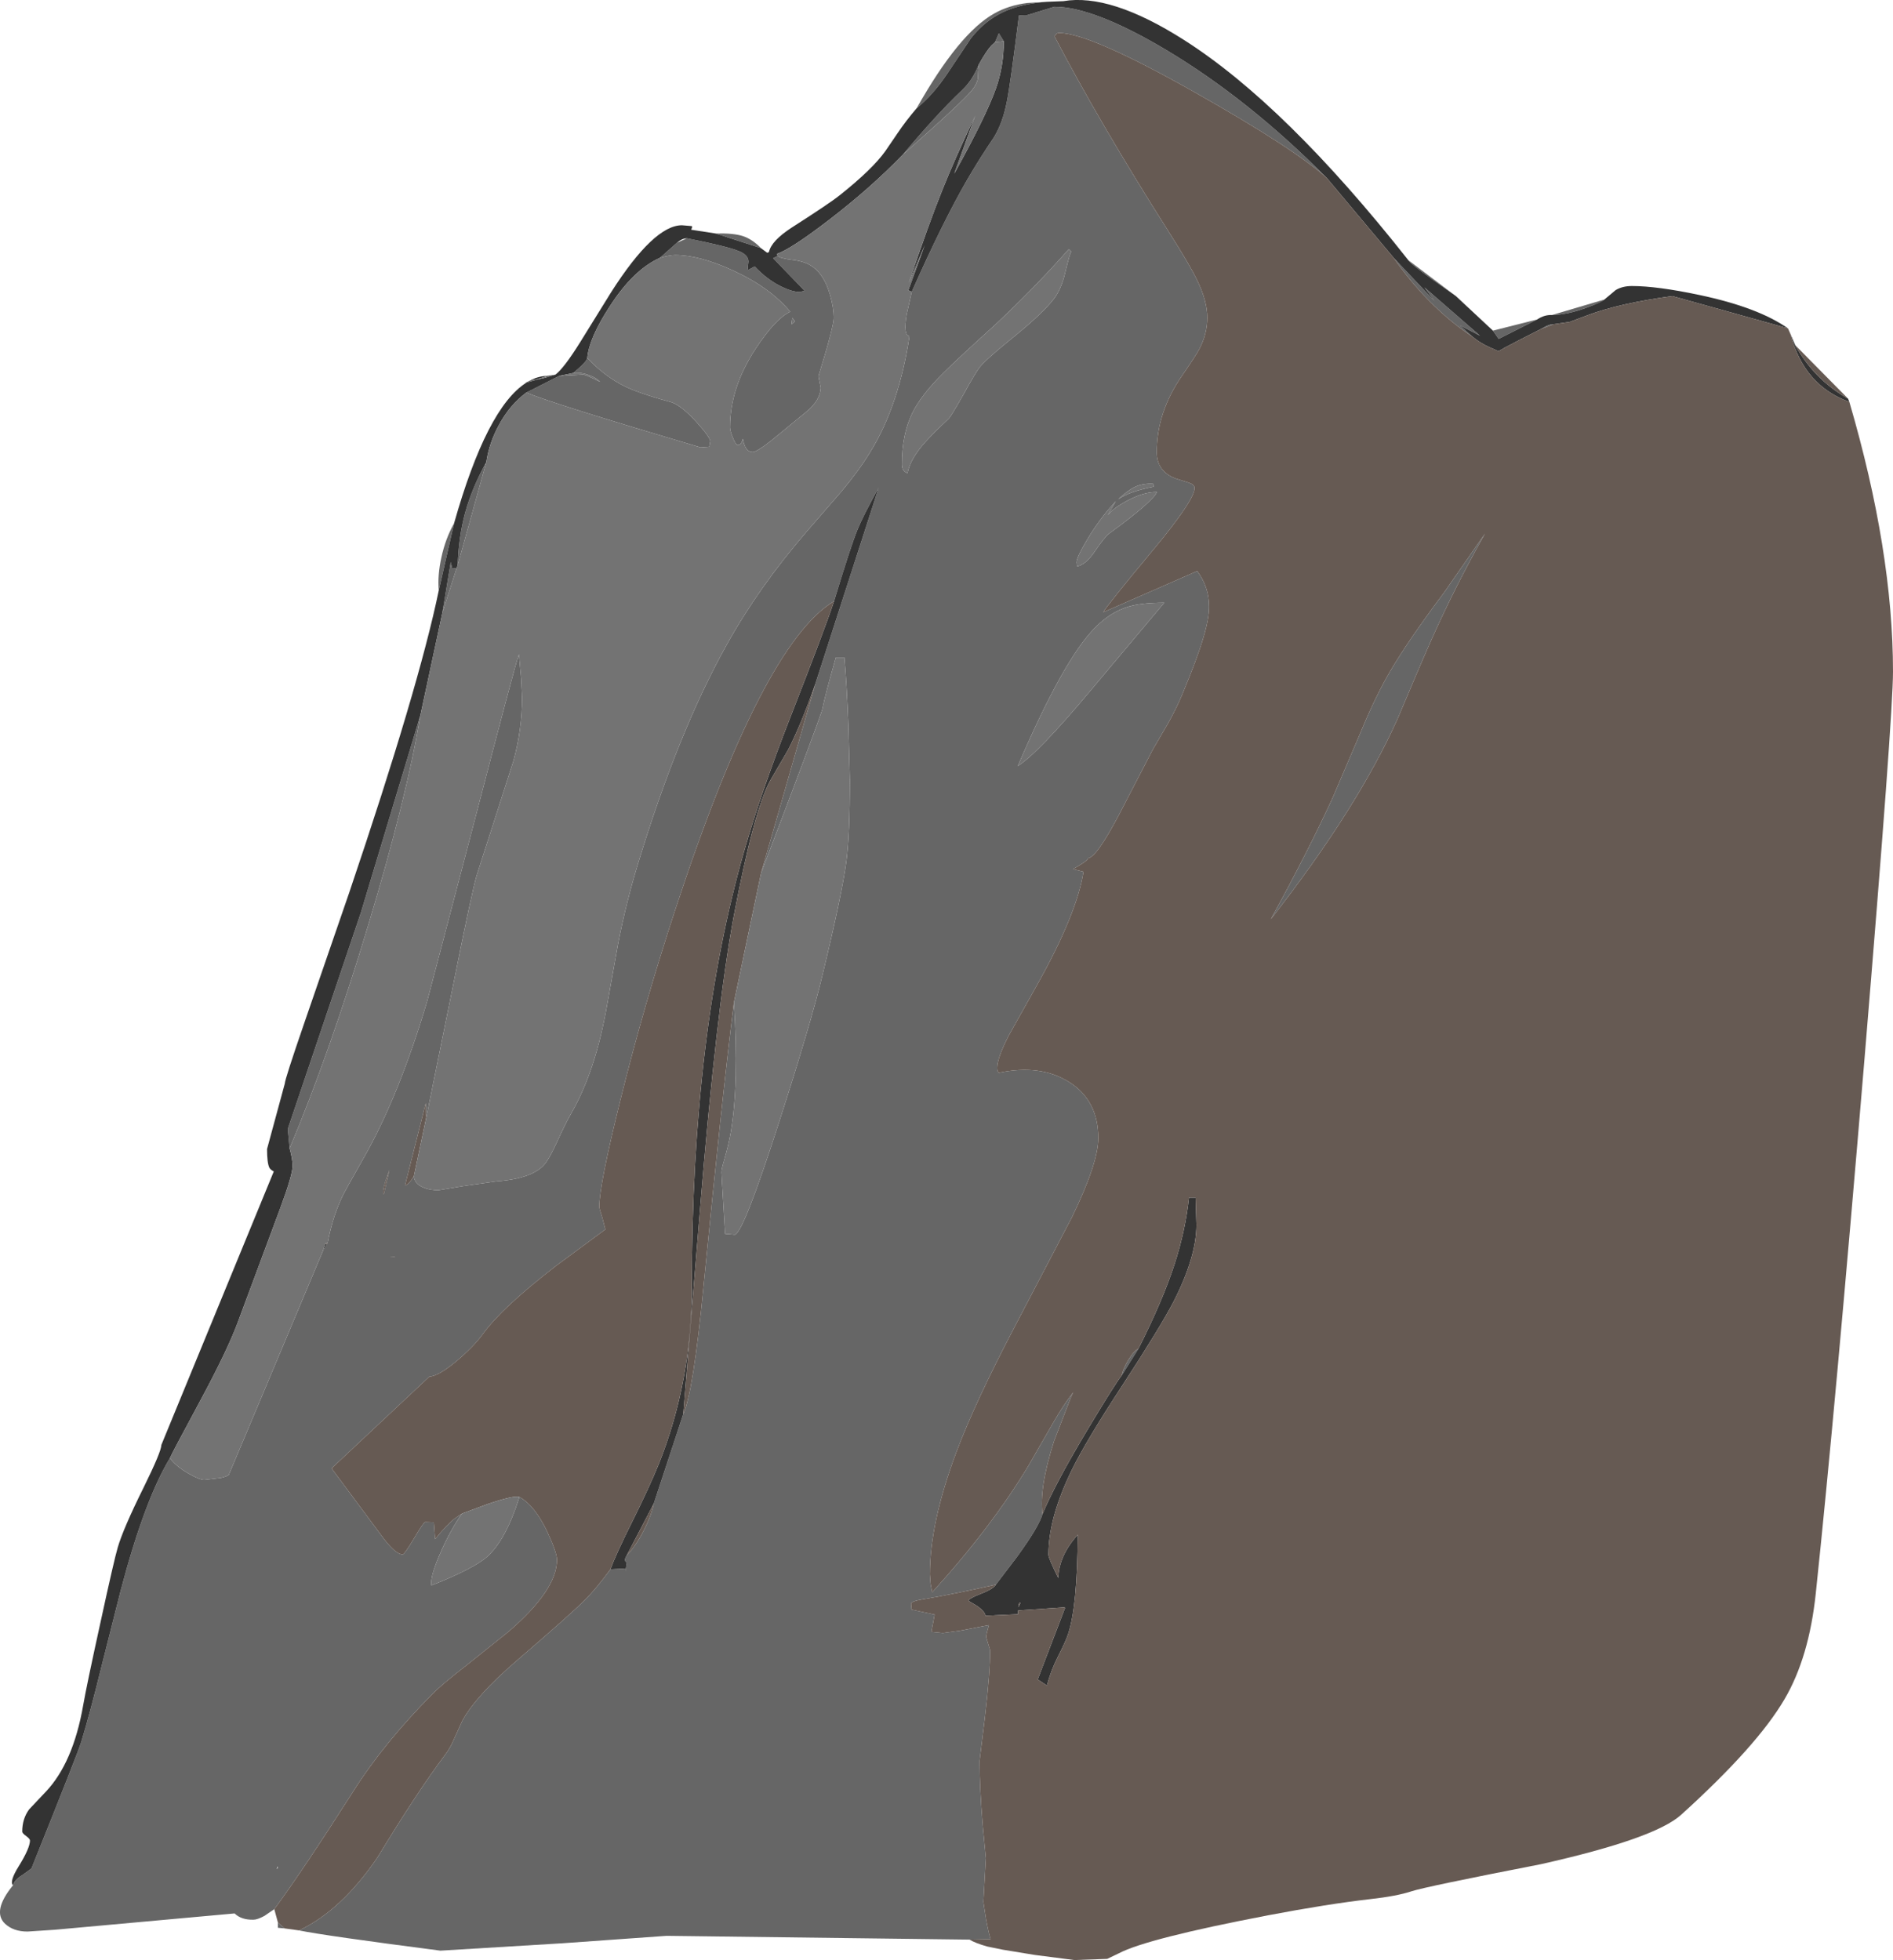 <?xml version="1.0" encoding="UTF-8" standalone="no"?>
<svg xmlns:ffdec="https://www.free-decompiler.com/flash" xmlns:xlink="http://www.w3.org/1999/xlink" ffdec:objectType="frame" height="595.15px" width="574.9px" xmlns="http://www.w3.org/2000/svg">
  <g transform="matrix(1.0, 0.0, 0.0, 1.0, -1.25, 0.05)">
    <use ffdec:characterId="99" height="595.15" transform="matrix(1.0, 0.0, 0.0, 1.0, 1.25, -0.05)" width="574.9" xlink:href="#shape0"/>
  </g>
  <defs>
    <g id="shape0" transform="matrix(1.0, 0.0, 0.0, 1.0, -1.25, 0.05)">
      <path d="M488.5 90.9 Q487.7 91.7 483.05 93.4 477.2 95.55 472.6 95.6 L488.5 90.9 M468.1 96.95 L456.4 102.85 454.65 100.35 468.1 96.95 M443.4 89.85 L436.5 85.0 Q429.5 80.0 428.95 78.95 L443.4 89.85 M319.1 0.5 Q311.35 1.1 306.05 3.55 300.4 6.15 296.1 11.6 L289.05 22.15 Q284.6 28.8 279.65 32.8 292.45 10.05 303.2 4.05 307.6 1.55 313.3 0.85 L319.1 0.5 M234.8 76.4 L234.65 76.6 234.25 76.7 234.8 76.4 M232.35 75.3 L218.6 70.85 Q224.0 70.7 226.9 71.65 229.75 72.6 232.35 75.3 M169.95 113.7 L166.9 114.65 166.95 114.3 167.05 114.1 169.95 113.7 M164.65 115.15 L161.1 116.15 160.65 116.25 161.8 115.7 161.9 115.65 Q163.25 115.1 164.2 115.15 L164.65 115.15 M139.15 158.85 L134.5 179.25 Q134.1 174.65 135.3 169.2 136.55 163.45 139.15 158.85 M5.2 572.4 Q5.6 570.75 8.1 569.25 L10.8 567.3 Q24.85 532.35 25.9 528.95 28.5 520.5 32.0 506.25 L37.9 482.9 Q45.15 455.4 52.85 442.7 54.7 445.2 58.55 447.4 61.85 449.3 63.3 449.3 L68.35 448.7 Q70.35 448.2 70.75 447.75 L99.25 379.95 100.45 377.8 100.75 377.35 Q102.2 369.65 105.15 363.4 106.15 361.3 111.65 351.65 122.4 332.8 131.0 303.9 L145.4 249.05 Q157.8 201.3 158.85 198.65 L159.5 205.8 159.8 211.7 Q159.8 221.5 157.15 231.1 L146.05 265.65 Q144.75 269.7 138.6 300.4 L130.7 339.3 130.55 334.9 124.25 359.9 Q125.3 359.8 126.95 357.1 127.05 359.25 129.65 360.45 131.7 361.35 134.4 361.35 L141.9 360.1 152.1 358.65 Q163.35 357.8 166.9 353.15 168.2 351.45 170.3 346.95 172.95 341.1 174.9 337.7 182.15 325.0 185.6 305.25 L189.0 286.3 Q191.45 273.85 195.1 261.9 207.2 222.25 221.85 195.9 231.7 178.2 246.2 161.4 L256.65 149.35 Q262.15 142.8 265.55 137.2 274.25 123.1 277.45 102.05 275.5 101.85 276.6 95.4 L278.15 88.55 Q287.5 67.5 294.85 54.75 298.8 47.95 303.1 41.65 305.75 37.3 307.0 31.0 308.15 25.25 310.7 4.65 L312.7 4.7 321.45 2.0 Q333.45 2.0 355.65 15.25 380.45 30.1 404.2 54.0 394.2 45.0 364.4 28.15 332.25 9.95 322.85 9.95 322.25 9.95 321.8 10.5 L321.5 11.0 Q335.2 37.25 356.05 70.1 362.7 80.55 364.9 85.2 367.9 91.45 367.9 96.4 367.9 101.3 365.5 105.9 364.55 107.75 360.25 114.0 352.55 125.1 352.55 137.25 352.55 143.1 358.3 145.25 L362.25 146.5 Q364.05 147.1 364.05 148.1 364.05 151.8 351.35 167.05 337.25 184.0 336.3 185.85 L364.85 173.35 Q368.45 178.25 368.45 184.1 368.45 187.8 366.7 193.6 364.85 199.9 360.3 210.8 358.75 214.6 356.15 219.3 L351.35 227.55 340.85 247.8 Q334.2 260.3 331.75 260.5 L331.65 260.7 Q331.3 261.5 327.1 263.85 L330.3 264.65 Q328.25 277.7 315.8 299.75 L307.65 314.3 Q304.1 321.2 304.1 324.2 304.1 325.2 304.55 325.7 317.15 323.0 325.85 328.45 334.8 334.0 334.8 345.55 334.8 353.05 326.8 369.55 L309.25 403.1 Q297.4 425.7 291.65 441.0 283.65 462.3 283.65 478.0 L283.85 480.75 284.35 483.45 Q302.35 463.65 313.5 445.15 L320.75 432.55 Q324.35 426.3 327.2 422.7 L326.55 424.05 321.4 437.4 Q316.8 451.7 317.85 459.7 316.75 463.55 310.1 472.7 L303.7 481.1 Q291.15 483.95 281.35 485.6 277.95 486.15 277.95 486.95 L278.1 488.7 285.1 490.2 284.1 495.45 287.6 495.8 292.8 495.1 301.6 493.4 Q300.75 496.25 300.75 497.05 L301.35 499.05 301.95 501.0 Q301.95 507.85 300.35 521.5 L298.75 534.6 Q298.75 542.7 299.7 554.2 L300.65 564.15 299.9 577.45 300.7 582.65 Q301.55 587.2 302.1 588.75 L295.7 588.9 203.7 587.75 172.15 590.0 135.0 592.25 Q99.85 587.7 92.05 586.1 104.85 580.1 115.85 564.0 128.15 543.75 136.45 532.75 137.95 530.8 139.2 527.85 L141.65 522.45 Q145.8 514.85 158.05 504.3 174.4 490.25 178.85 485.8 182.15 482.55 186.65 476.45 L191.2 476.2 191.2 477.05 191.6 474.45 191.15 474.0 Q190.85 473.35 191.55 472.3 194.45 469.25 196.85 464.5 199.05 460.15 199.8 456.5 L208.75 429.35 Q211.8 422.75 214.95 390.2 220.6 332.5 224.15 304.3 225.7 329.05 223.2 343.65 222.5 347.65 221.3 351.75 220.35 355.0 220.35 355.85 L221.45 374.6 224.35 374.85 Q226.85 374.85 237.9 340.55 247.65 310.25 251.1 295.75 257.0 271.25 258.3 261.4 259.35 253.35 259.35 236.8 L258.9 220.1 Q258.45 208.3 257.7 199.6 L255.1 199.6 Q251.9 210.7 250.95 215.45 248.95 221.7 232.4 265.0 L248.9 207.5 268.1 148.05 Q263.3 156.7 261.7 160.7 259.6 165.8 254.55 182.5 232.75 195.55 206.3 276.25 196.8 305.15 189.65 334.0 183.25 359.85 183.25 366.35 183.25 366.85 184.2 369.8 L185.1 373.25 170.0 384.4 Q153.65 397.05 147.95 404.95 145.05 408.9 140.0 413.15 134.45 417.8 131.65 417.95 L101.95 445.8 117.95 467.35 Q121.55 471.95 123.55 471.95 124.05 471.95 127.0 467.05 129.9 462.1 130.4 462.1 L133.0 462.2 133.4 467.3 Q136.8 463.05 139.5 460.9 L141.55 459.55 Q138.25 464.2 135.25 470.9 132.2 477.75 132.2 480.6 132.2 481.6 132.4 481.3 145.25 476.2 149.3 472.55 154.95 467.4 159.0 454.5 163.7 457.1 167.5 465.15 170.4 471.45 170.4 473.55 170.4 482.8 155.5 495.55 L143.0 505.55 Q135.55 511.3 132.55 514.35 117.8 529.25 108.65 543.7 92.9 568.4 84.55 579.65 L81.55 581.7 Q79.4 582.85 78.25 582.85 74.55 582.95 72.5 580.95 L17.95 585.9 9.6 586.45 Q5.3 586.45 2.75 584.05 -1.2 580.25 5.2 572.4 M89.2 348.65 L88.65 342.75 110.85 277.05 128.95 217.0 Q124.75 242.35 112.95 281.3 101.25 320.05 89.2 348.65 M135.6 186.0 L138.15 170.6 138.6 172.6 139.95 172.4 135.6 186.0 M140.25 171.55 Q140.5 163.1 142.5 155.7 144.65 147.95 148.95 140.25 L140.25 171.55 M161.1 119.15 L171.05 114.1 178.3 113.7 Q178.9 113.7 181.2 114.8 L183.5 115.9 Q182.65 114.85 180.35 113.95 177.7 112.9 175.35 113.2 179.45 109.8 179.6 108.65 185.9 115.35 193.45 118.35 197.7 120.05 205.35 122.15 208.4 123.3 212.85 128.2 216.95 132.75 216.95 133.95 L216.65 135.6 214.0 135.8 Q168.4 122.3 161.1 119.15 M201.65 78.25 L206.85 73.65 209.85 72.3 Q222.15 74.75 225.65 76.2 228.55 77.35 228.55 79.4 L228.4 80.75 Q228.3 81.45 228.5 81.9 L230.45 80.85 Q234.15 84.8 238.5 86.95 241.9 88.6 244.15 88.6 L245.6 88.25 236.05 78.35 237.45 77.65 Q238.15 78.4 241.85 78.85 245.85 79.3 248.2 81.05 251.65 83.6 253.35 89.55 254.45 93.4 254.45 96.45 254.45 99.15 249.8 114.2 L250.5 117.7 Q250.35 121.45 246.3 124.85 L235.45 133.75 Q231.05 137.2 229.85 137.2 228.85 137.2 228.25 136.55 227.3 135.65 226.85 133.2 226.35 135.1 225.35 135.1 224.7 135.1 223.8 132.8 222.95 130.7 222.95 129.75 222.95 117.7 230.7 105.9 236.7 96.75 241.25 94.6 235.0 87.15 223.8 82.05 213.7 77.4 206.3 77.4 204.65 77.4 201.65 78.25 M275.45 46.9 Q285.6 34.75 293.45 27.3 296.7 24.2 298.5 19.55 298.3 21.4 298.25 23.65 298.0 25.35 296.55 27.2 293.95 30.55 275.45 46.9 M303.45 12.75 L304.6 10.05 306.1 12.5 303.45 12.75 M424.6 78.35 L436.9 91.35 433.85 87.2 450.75 101.9 444.6 98.75 448.45 102.2 Q441.65 97.75 435.2 91.2 429.2 85.1 424.6 78.35 M469.15 99.9 L470.45 99.15 Q472.0 98.35 473.05 98.4 L469.15 99.9 M87.7 585.5 L85.65 585.3 85.65 583.7 87.7 585.5 M326.6 76.35 L325.85 75.6 Q315.55 87.25 303.65 98.4 292.0 108.95 287.8 113.15 281.0 119.85 278.3 125.4 275.15 131.9 275.15 140.9 275.15 143.05 276.85 143.6 277.75 139.2 282.2 134.25 284.65 131.5 289.35 127.1 290.2 126.2 293.95 119.55 297.75 112.65 298.95 111.25 301.15 108.65 309.6 101.85 317.75 95.2 321.15 90.9 323.55 87.9 324.8 82.55 326.1 77.05 326.6 76.35 M343.8 184.2 Q338.45 185.85 333.9 190.45 324.25 200.1 310.35 232.55 316.45 228.75 332.35 209.75 L354.85 182.95 Q347.9 182.95 343.8 184.2 M337.7 156.35 L340.1 152.15 Q335.1 157.55 331.3 164.0 328.2 169.25 328.2 170.65 L328.3 171.95 Q331.0 171.4 333.55 167.65 336.7 163.0 338.05 162.0 351.4 152.25 352.6 149.35 348.6 149.3 343.55 152.0 339.25 154.3 337.7 156.35 M351.5 146.85 Q348.55 146.65 346.15 147.7 343.75 148.8 340.85 151.55 344.3 149.15 351.6 147.75 L351.5 146.85 M452.25 161.95 Q443.25 177.9 436.15 193.8 432.2 202.7 425.7 218.2 413.5 245.4 387.2 279.05 398.75 258.0 406.1 241.9 L415.15 220.7 Q419.2 211.0 423.4 203.85 428.95 194.35 439.9 179.75 L452.25 161.95 M347.0 409.45 L341.9 417.6 Q342.25 415.75 343.8 413.1 345.5 410.2 347.0 409.45 M242.7 97.55 L241.85 96.45 241.6 98.45 242.7 97.55 M119.5 355.2 L118.3 358.7 Q117.2 362.3 117.8 362.6 L119.5 355.2 M121.1 381.55 L121.2 381.45 119.6 381.7 121.1 381.55 M85.6 567.15 L85.55 566.6 85.3 567.5 85.6 567.15" fill="#666666" fill-rule="evenodd" stroke="none"/>
      <path d="M488.5 90.9 L491.9 88.05 Q493.95 86.8 496.85 86.8 504.55 86.8 517.5 89.55 535.2 93.3 544.25 99.65 L509.15 89.85 Q493.2 92.0 483.45 95.65 L477.95 97.7 473.05 98.4 Q472.0 98.35 470.45 99.15 L469.15 99.9 Q461.8 103.6 458.35 105.45 L456.35 106.6 453.55 105.35 Q450.9 104.2 448.45 102.2 L444.6 98.75 450.75 101.9 433.85 87.2 436.9 91.35 424.6 78.35 404.2 54.0 Q380.45 30.1 355.65 15.25 333.45 2.0 321.45 2.0 L312.7 4.7 310.7 4.65 Q308.15 25.25 307.0 31.0 305.75 37.3 303.1 41.65 298.8 47.95 294.85 54.75 287.5 67.5 278.15 88.55 L277.1 88.1 282.1 74.4 277.25 85.85 Q283.25 68.0 287.55 57.35 291.15 48.35 297.4 35.15 L291.05 52.7 Q300.75 35.2 303.75 26.7 306.1 20.0 306.1 12.5 L304.6 10.05 303.45 12.75 302.35 13.75 Q300.75 15.5 298.5 19.55 296.7 24.2 293.45 27.3 285.6 34.75 275.45 46.9 265.6 57.1 252.8 66.9 241.3 75.7 237.15 77.05 L237.45 77.65 236.05 78.35 245.6 88.25 244.15 88.6 Q241.9 88.6 238.5 86.95 234.15 84.8 230.45 80.85 L228.5 81.9 Q228.3 81.45 228.4 80.75 L228.55 79.4 Q228.55 77.35 225.65 76.2 222.15 74.75 209.85 72.3 208.35 72.35 206.85 73.65 L201.65 78.25 Q193.6 81.85 186.45 92.95 180.15 102.6 179.6 108.65 179.45 109.8 175.35 113.2 L171.05 114.1 161.1 119.15 Q156.1 122.85 152.8 128.95 149.8 134.4 148.95 140.25 144.65 147.95 142.5 155.7 140.5 163.1 140.25 171.55 L139.95 172.4 138.6 172.6 138.15 170.6 135.6 186.0 128.95 217.0 110.85 277.05 88.65 342.75 89.2 348.65 Q90.1 351.9 90.1 353.95 90.1 356.75 86.4 366.7 L73.6 401.1 Q70.4 409.85 61.75 425.85 53.2 441.7 52.85 442.7 45.15 455.4 37.9 482.9 L32.0 506.25 Q28.5 520.5 25.9 528.95 24.85 532.35 10.8 567.3 L8.1 569.25 Q5.6 570.75 5.2 572.4 4.05 571.25 6.95 566.6 10.35 561.1 10.35 558.8 10.35 558.3 9.2 557.45 8.0 556.6 8.0 556.1 8.0 552.2 10.1 549.35 L15.2 543.95 Q23.45 535.2 26.5 517.8 27.55 511.75 31.75 492.65 35.9 473.55 37.0 469.85 38.65 464.15 44.85 451.65 50.25 440.7 50.25 438.7 L84.4 355.65 Q83.35 355.1 83.05 354.5 82.35 353.05 82.35 348.85 L87.75 328.95 Q87.75 327.75 93.6 310.75 L107.3 271.0 Q128.4 208.7 134.5 179.25 L139.15 158.85 Q149.1 123.7 161.1 116.15 L164.65 115.15 166.9 114.65 169.95 113.7 Q172.55 111.7 177.45 103.85 L186.9 88.6 Q199.85 68.35 208.35 68.35 L211.35 68.6 Q211.6 68.8 211.15 69.7 L218.6 70.85 232.35 75.3 234.25 76.7 234.65 76.6 234.8 76.4 Q235.55 73.05 241.7 69.05 253.2 61.7 256.25 59.25 266.2 51.35 270.15 45.8 L273.8 40.45 Q276.35 36.65 279.65 32.8 284.6 28.8 289.05 22.15 L296.1 11.6 Q300.4 6.15 306.05 3.55 311.35 1.1 319.1 0.5 L324.2 0.3 Q338.5 -2.15 360.85 12.1 391.7 31.75 428.95 78.95 429.5 80.0 436.5 85.0 L443.4 89.85 454.65 100.35 456.4 102.85 468.1 96.95 Q470.25 95.5 472.6 95.6 477.2 95.55 483.05 93.4 487.7 91.7 488.5 90.9 M545.05 101.45 L546.45 104.75 Q552.2 115.2 562.5 121.0 L562.9 122.0 Q549.1 117.0 545.05 101.45 M347.0 409.45 Q354.35 394.95 358.0 383.7 361.25 373.65 362.35 363.6 L364.35 363.6 364.6 371.85 Q364.6 381.65 357.6 395.3 353.65 402.9 342.15 420.55 331.1 437.4 326.65 446.5 319.65 460.95 319.65 472.05 319.65 473.05 322.65 479.1 322.8 472.45 328.55 465.95 328.45 487.65 325.65 496.05 324.95 498.25 322.5 503.05 320.35 507.3 319.2 511.75 L316.4 509.9 324.7 488.2 324.55 488.0 310.45 488.95 310.4 490.1 300.55 490.55 Q300.35 489.2 297.85 487.5 L295.4 486.05 Q295.45 485.3 299.0 483.95 302.9 482.45 303.7 481.1 L310.1 472.7 Q316.75 463.55 317.85 459.7 321.8 450.25 331.9 433.45 339.8 420.3 341.9 417.6 L347.0 409.45 M100.45 377.8 L99.25 379.95 100.1 377.5 100.45 377.8 M166.95 114.3 L164.2 115.15 Q163.25 115.1 161.9 115.65 164.45 114.25 167.05 114.1 L166.95 114.3 M254.55 182.5 Q259.6 165.8 261.7 160.7 263.3 156.7 268.1 148.05 L248.9 207.5 Q244.45 220.2 240.55 227.7 L235.15 237.0 Q230.15 246.1 224.05 278.35 218.8 306.35 213.75 368.3 L208.75 429.35 199.8 456.5 191.55 472.3 Q190.85 473.35 191.15 474.0 L191.6 474.45 191.2 477.05 191.2 476.2 186.65 476.45 Q188.2 472.15 193.2 462.1 198.65 451.15 201.4 444.3 211.35 419.35 211.35 390.8 211.35 313.75 227.25 258.4 232.3 240.75 241.35 217.55 251.85 190.75 254.55 182.5 M311.15 486.7 Q310.7 486.25 310.5 488.0 L311.15 486.7" fill="#333333" fill-rule="evenodd" stroke="none"/>
      <path d="M404.2 54.0 L424.6 78.35 Q429.2 85.1 435.2 91.2 441.65 97.75 448.45 102.2 450.9 104.2 453.55 105.35 L456.35 106.6 458.35 105.45 Q461.8 103.6 469.15 99.9 L473.05 98.4 477.95 97.7 483.45 95.65 Q493.2 92.0 509.15 89.85 L544.25 99.65 545.05 101.45 Q549.1 117.0 562.9 122.0 576.15 167.25 576.15 203.9 576.15 217.25 567.5 321.4 558.6 427.95 552.7 483.75 550.65 503.25 543.2 515.9 534.9 530.1 511.8 551.0 503.8 558.25 469.2 566.0 434.3 572.8 430.0 574.2 425.5 575.7 417.4 576.6 404.35 578.1 386.45 581.5 349.6 588.55 341.05 593.05 L337.5 594.75 327.5 595.1 315.5 593.55 305.75 591.95 301.1 591.0 Q297.4 589.95 295.7 588.9 L302.1 588.75 Q301.55 587.2 300.7 582.65 L299.9 577.45 300.65 564.15 299.7 554.2 Q298.75 542.7 298.75 534.6 L300.35 521.5 Q301.95 507.85 301.95 501.0 L301.35 499.05 300.75 497.05 Q300.75 496.25 301.6 493.4 L292.8 495.1 287.6 495.8 284.1 495.45 285.1 490.2 278.1 488.7 277.95 486.95 Q277.95 486.15 281.35 485.6 291.15 483.95 303.7 481.1 302.9 482.45 299.0 483.95 295.45 485.3 295.4 486.05 L297.85 487.5 Q300.35 489.2 300.55 490.55 L310.4 490.1 310.45 488.95 324.55 488.0 324.7 488.2 316.4 509.9 319.2 511.75 Q320.35 507.3 322.5 503.05 324.95 498.25 325.65 496.05 328.45 487.65 328.55 465.95 322.8 472.45 322.65 479.1 319.65 473.05 319.65 472.05 319.65 460.95 326.65 446.5 331.1 437.4 342.15 420.55 353.65 402.9 357.6 395.3 364.6 381.65 364.6 371.85 L364.35 363.6 362.35 363.6 Q361.25 373.65 358.0 383.7 354.35 394.95 347.0 409.45 345.5 410.2 343.8 413.1 342.25 415.75 341.9 417.6 339.8 420.3 331.9 433.45 321.8 450.25 317.85 459.7 316.8 451.7 321.4 437.4 L326.55 424.05 327.2 422.7 Q324.35 426.3 320.75 432.55 L313.5 445.15 Q302.35 463.65 284.35 483.45 L283.85 480.75 283.65 478.0 Q283.65 462.3 291.65 441.0 297.4 425.7 309.25 403.1 L326.8 369.55 Q334.8 353.05 334.8 345.55 334.8 334.0 325.85 328.45 317.15 323.0 304.55 325.7 304.1 325.2 304.1 324.2 304.1 321.2 307.65 314.3 L315.8 299.75 Q328.25 277.7 330.3 264.65 L327.1 263.85 Q331.3 261.5 331.65 260.7 L331.75 260.5 Q334.2 260.3 340.85 247.8 L351.35 227.55 356.15 219.3 Q358.75 214.6 360.3 210.8 364.85 199.9 366.7 193.6 368.45 187.8 368.45 184.1 368.45 178.25 364.85 173.35 L336.3 185.85 Q337.25 184.0 351.35 167.05 364.05 151.8 364.05 148.1 364.05 147.1 362.25 146.5 L358.3 145.25 Q352.55 143.1 352.55 137.25 352.55 125.1 360.25 114.0 364.55 107.75 365.5 105.9 367.9 101.3 367.9 96.4 367.9 91.45 364.9 85.2 362.7 80.55 356.05 70.1 335.2 37.25 321.5 11.0 L321.8 10.5 Q322.25 9.95 322.85 9.95 332.25 9.95 364.4 28.15 394.2 45.0 404.2 54.0 M546.45 104.75 L562.5 121.0 Q552.2 115.2 546.45 104.75 M92.05 586.1 L87.7 585.5 85.65 583.7 84.55 579.65 Q92.9 568.4 108.65 543.7 117.8 529.25 132.55 514.35 135.55 511.3 143.0 505.55 L155.5 495.55 Q170.4 482.8 170.4 473.55 170.4 471.45 167.5 465.15 163.7 457.1 159.0 454.5 157.45 453.9 149.35 456.65 L141.55 459.55 139.5 460.9 Q136.8 463.05 133.4 467.3 L133.0 462.2 130.4 462.1 Q129.9 462.1 127.0 467.05 124.05 471.95 123.55 471.95 121.55 471.95 117.95 467.35 L101.95 445.8 131.65 417.95 Q134.45 417.8 140.0 413.15 145.05 408.9 147.95 404.95 153.65 397.05 170.0 384.4 L185.1 373.25 184.2 369.8 Q183.25 366.85 183.25 366.35 183.25 359.85 189.65 334.0 196.8 305.15 206.3 276.25 232.75 195.55 254.55 182.5 251.85 190.75 241.35 217.55 232.3 240.75 227.25 258.4 211.35 313.75 211.35 390.8 211.35 419.35 201.4 444.3 198.65 451.15 193.2 462.1 188.2 472.15 186.65 476.45 182.15 482.55 178.85 485.8 174.4 490.25 158.05 504.3 145.8 514.85 141.65 522.45 L139.2 527.85 Q137.95 530.8 136.45 532.75 128.15 543.75 115.85 564.0 104.85 580.1 92.05 586.1 M452.25 161.95 L439.9 179.75 Q428.95 194.35 423.4 203.85 419.2 211.0 415.15 220.7 L406.1 241.9 Q398.75 258.0 387.2 279.05 413.5 245.4 425.7 218.2 432.2 202.7 436.15 193.8 443.25 177.9 452.25 161.95 M126.95 357.1 Q125.3 359.8 124.25 359.9 L130.55 334.9 130.7 339.3 126.95 357.1 M100.75 377.35 L100.45 377.8 100.1 377.5 100.75 377.35 M248.9 207.5 L232.4 265.0 224.15 304.3 Q220.6 332.5 214.95 390.2 211.8 422.75 208.75 429.35 L213.75 368.3 Q218.8 306.35 224.05 278.35 230.15 246.1 235.15 237.0 L240.55 227.7 Q244.45 220.2 248.9 207.5 M199.8 456.5 Q199.05 460.15 196.85 464.5 194.45 469.25 191.55 472.3 L199.8 456.5 M119.5 355.2 L117.8 362.6 Q117.2 362.3 118.3 358.7 L119.5 355.2 M121.1 381.55 L119.6 381.7 121.2 381.45 121.1 381.55 M311.15 486.7 L310.5 488.0 Q310.7 486.25 311.15 486.7" fill="#665a53" fill-rule="evenodd" stroke="none"/>
      <path d="M166.9 114.65 L164.65 115.15 164.2 115.15 166.95 114.3 166.9 114.65 M52.85 442.7 Q53.2 441.7 61.75 425.85 70.4 409.85 73.6 401.1 L86.4 366.7 Q90.1 356.75 90.1 353.95 90.1 351.9 89.2 348.65 101.25 320.05 112.95 281.3 124.75 242.35 128.95 217.0 L135.6 186.0 139.95 172.4 140.25 171.55 148.95 140.25 Q149.8 134.4 152.8 128.95 156.1 122.85 161.1 119.15 168.4 122.3 214.0 135.8 L216.65 135.6 216.95 133.95 Q216.95 132.75 212.85 128.2 208.4 123.3 205.35 122.15 197.7 120.05 193.45 118.35 185.9 115.35 179.6 108.65 180.15 102.6 186.45 92.95 193.6 81.85 201.65 78.25 204.65 77.4 206.3 77.4 213.7 77.4 223.8 82.05 235.0 87.15 241.25 94.6 236.7 96.75 230.7 105.9 222.95 117.7 222.95 129.75 222.95 130.7 223.8 132.8 224.7 135.1 225.35 135.1 226.35 135.1 226.85 133.2 227.3 135.65 228.25 136.55 228.85 137.2 229.85 137.2 231.05 137.2 235.45 133.75 L246.3 124.85 Q250.35 121.45 250.5 117.7 L249.8 114.2 Q254.45 99.15 254.45 96.45 254.45 93.4 253.35 89.55 251.65 83.6 248.2 81.05 245.85 79.3 241.85 78.85 238.15 78.4 237.45 77.65 L237.15 77.05 Q241.3 75.7 252.8 66.9 265.6 57.1 275.45 46.9 293.95 30.55 296.55 27.2 298.0 25.35 298.25 23.65 298.3 21.4 298.5 19.55 300.75 15.5 302.35 13.75 L303.45 12.75 306.1 12.5 Q306.1 20.0 303.75 26.7 300.75 35.2 291.05 52.7 L297.4 35.15 Q291.15 48.35 287.55 57.35 283.25 68.0 277.25 85.85 L282.1 74.4 277.1 88.1 278.15 88.55 276.6 95.4 Q275.5 101.85 277.45 102.05 274.25 123.1 265.55 137.2 262.15 142.8 256.65 149.35 L246.2 161.4 Q231.7 178.2 221.85 195.9 207.2 222.25 195.1 261.9 191.45 273.85 189.0 286.3 L185.6 305.25 Q182.15 325.0 174.9 337.7 172.95 341.1 170.3 346.95 168.2 351.45 166.9 353.15 163.35 357.8 152.1 358.65 L141.9 360.1 134.4 361.35 Q131.7 361.35 129.65 360.45 127.05 359.25 126.95 357.1 L130.7 339.3 138.6 300.4 Q144.75 269.7 146.05 265.65 L157.15 231.1 Q159.8 221.5 159.8 211.7 L159.5 205.8 158.85 198.65 Q157.8 201.3 145.4 249.05 L131.0 303.9 Q122.4 332.8 111.65 351.65 106.15 361.3 105.15 363.4 102.2 369.65 100.75 377.35 L100.1 377.5 99.25 379.95 70.75 447.75 Q70.35 448.2 68.35 448.7 L63.3 449.3 Q61.85 449.3 58.55 447.4 54.7 445.2 52.85 442.7 M171.05 114.1 L175.35 113.2 Q177.7 112.9 180.35 113.95 182.65 114.85 183.5 115.9 L181.2 114.8 Q178.9 113.7 178.3 113.7 L171.05 114.1 M326.6 76.35 Q326.1 77.05 324.8 82.55 323.55 87.9 321.15 90.9 317.75 95.2 309.6 101.85 301.15 108.65 298.95 111.25 297.75 112.65 293.95 119.55 290.2 126.2 289.35 127.1 284.65 131.5 282.2 134.25 277.75 139.2 276.85 143.6 275.15 143.05 275.15 140.9 275.15 131.9 278.3 125.4 281.0 119.85 287.8 113.15 292.0 108.95 303.65 98.4 315.55 87.25 325.85 75.6 L326.6 76.35 M351.5 146.85 L351.6 147.75 Q344.3 149.15 340.85 151.55 343.75 148.8 346.15 147.7 348.55 146.65 351.5 146.85 M337.7 156.35 Q339.25 154.3 343.55 152.0 348.6 149.3 352.6 149.35 351.4 152.25 338.05 162.0 336.7 163.0 333.55 167.65 331.0 171.4 328.3 171.95 L328.2 170.65 Q328.2 169.25 331.3 164.0 335.1 157.55 340.1 152.15 L337.7 156.35 M343.8 184.2 Q347.9 182.95 354.85 182.95 L332.35 209.75 Q316.45 228.75 310.35 232.55 324.25 200.1 333.9 190.45 338.45 185.85 343.8 184.2 M242.7 97.55 L241.6 98.45 241.85 96.45 242.7 97.55 M232.4 265.0 Q248.95 221.7 250.95 215.45 251.9 210.7 255.1 199.6 L257.7 199.6 Q258.45 208.3 258.9 220.1 L259.35 236.8 Q259.35 253.35 258.3 261.4 257.0 271.25 251.1 295.75 247.65 310.25 237.9 340.55 226.85 374.85 224.35 374.85 L221.45 374.6 220.35 355.85 Q220.35 355.0 221.3 351.75 222.5 347.65 223.2 343.65 225.7 329.05 224.15 304.3 L232.4 265.0 M141.55 459.55 L149.35 456.65 Q157.45 453.9 159.0 454.5 154.95 467.4 149.3 472.55 145.25 476.2 132.4 481.3 132.2 481.6 132.2 480.6 132.2 477.75 135.25 470.9 138.25 464.2 141.55 459.55" fill="#737373" fill-rule="evenodd" stroke="none"/>
    </g>
  </defs>
</svg>
